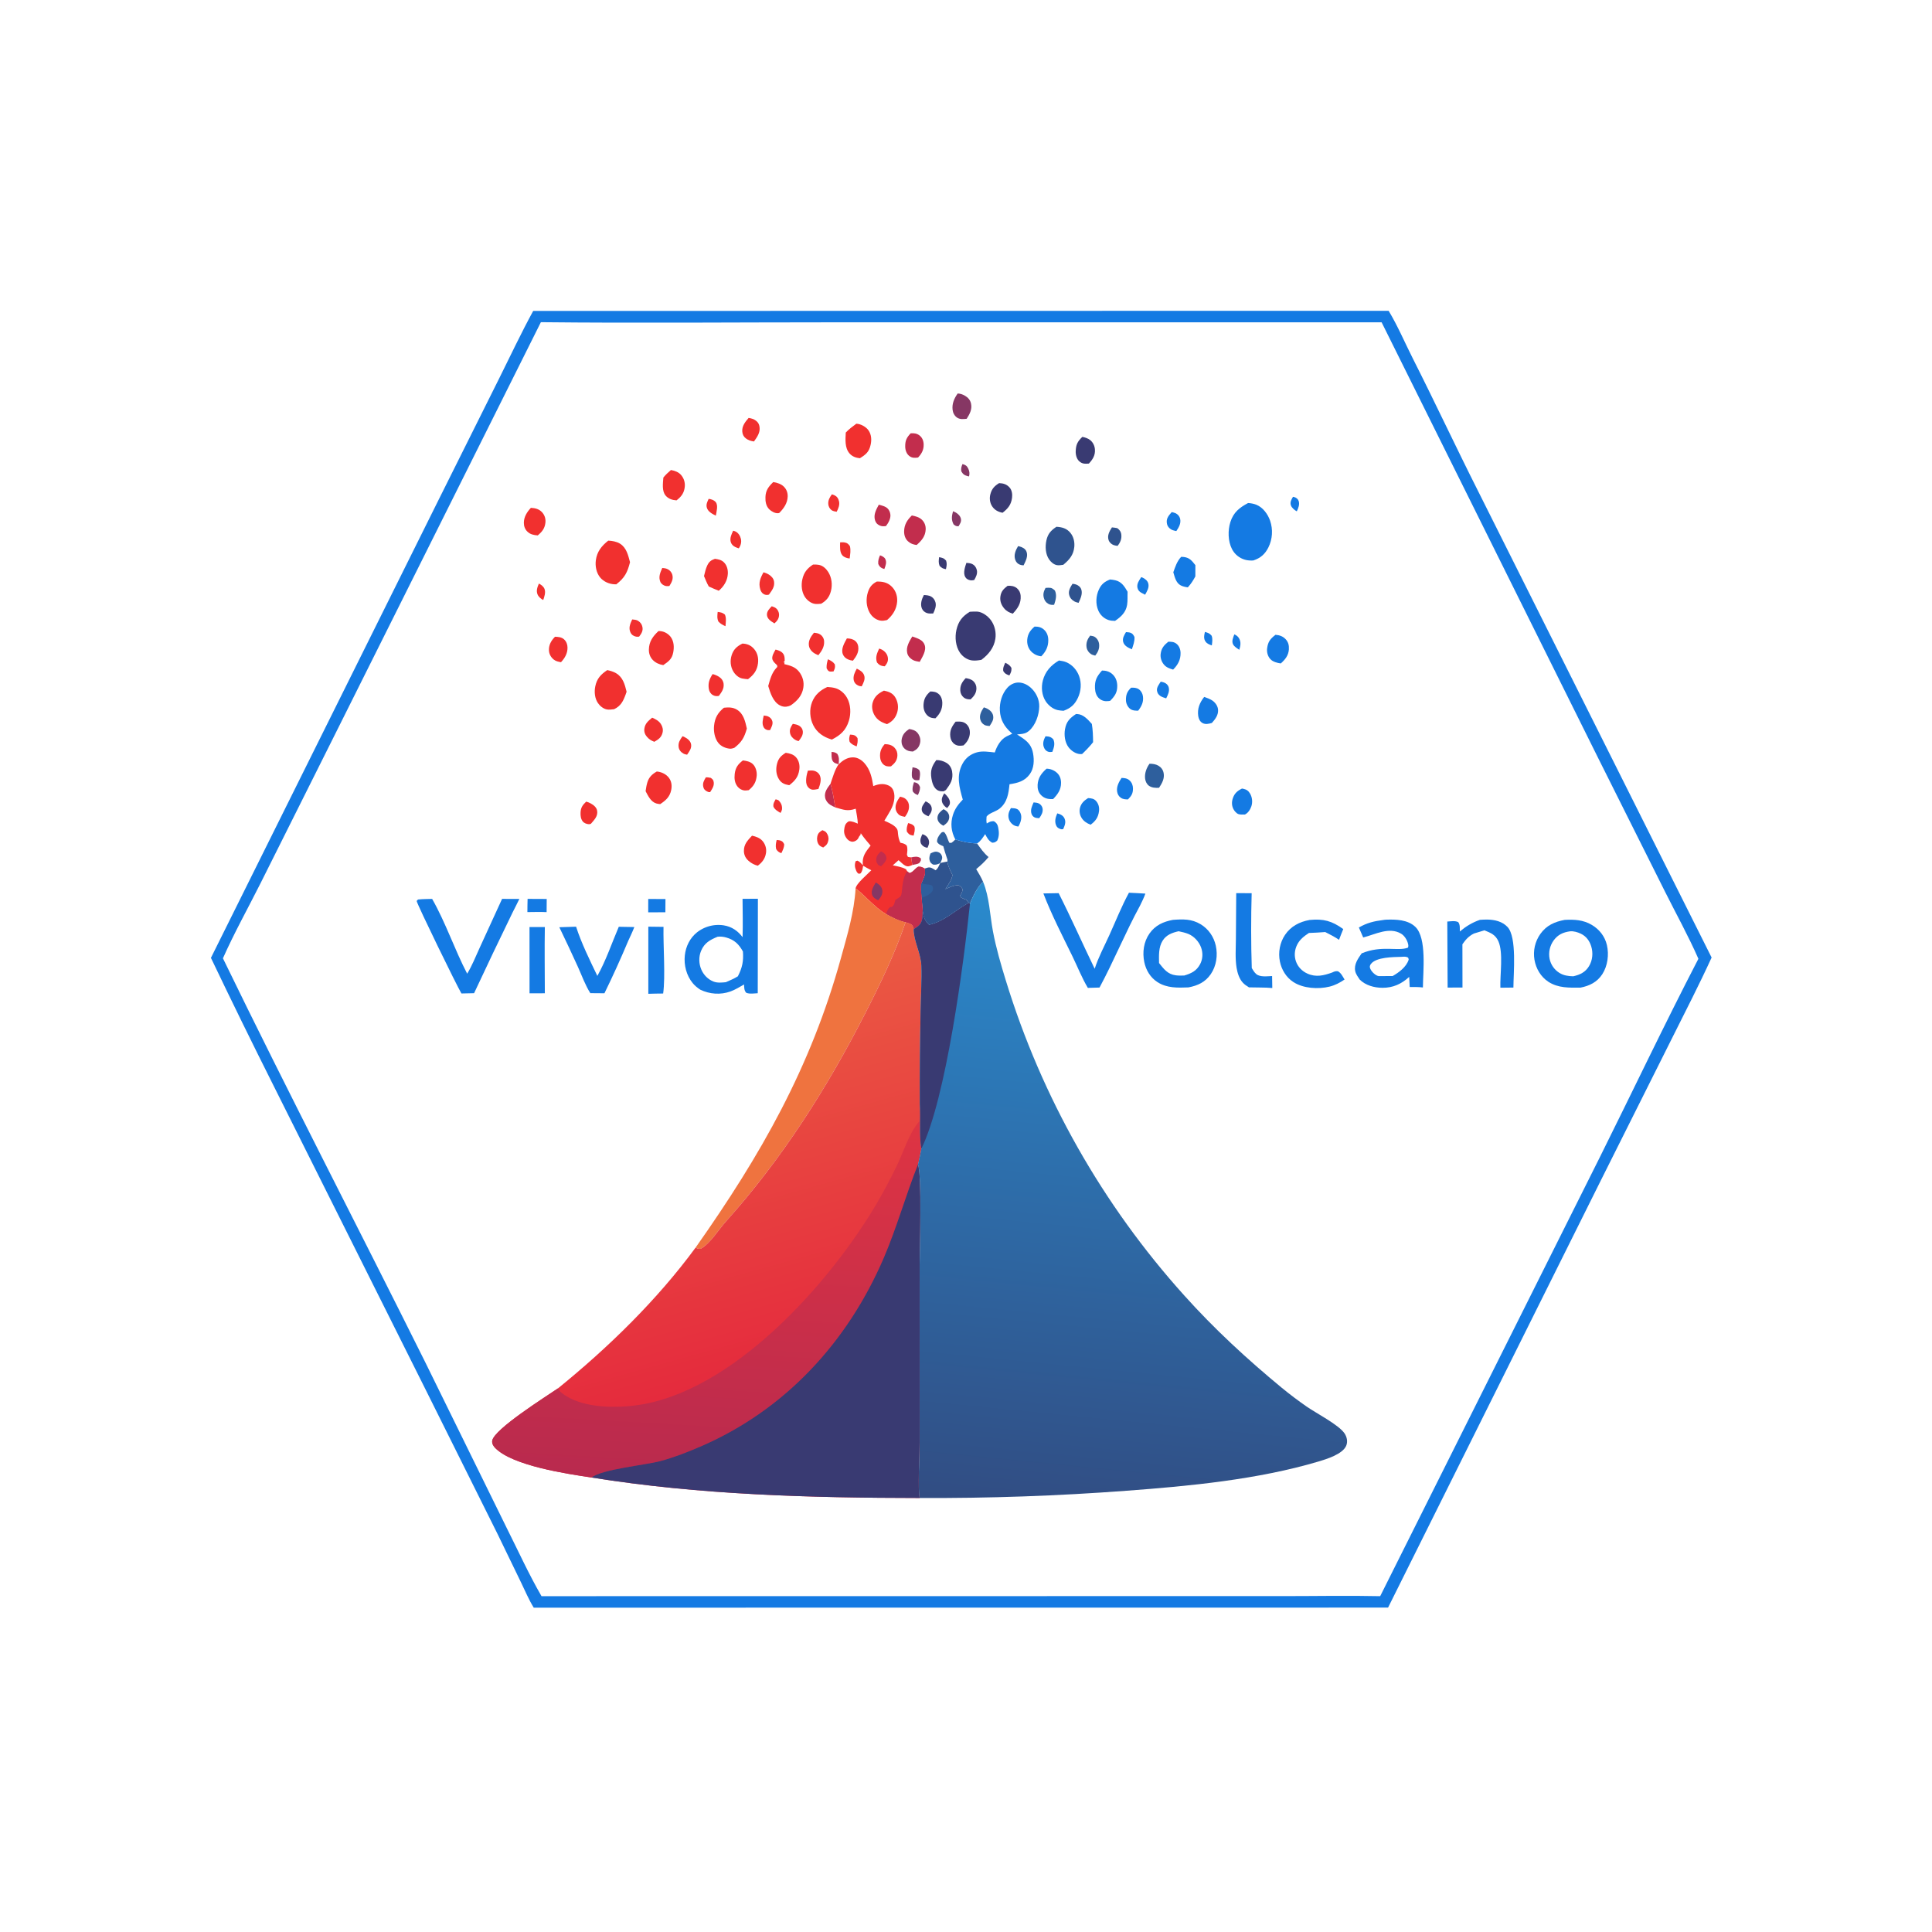 <?xml version="1.0" encoding="utf-8" ?>
<svg xmlns="http://www.w3.org/2000/svg" xmlns:xlink="http://www.w3.org/1999/xlink" width="326" height="326">
	<path fill="#147AE3" transform="scale(0.318 0.318)" d="M282.928 164.988L736.842 164.918C741.664 172.921 745.497 181.965 749.724 190.319C761.563 213.719 772.642 237.481 784.455 260.879L908.215 508.088C901.559 522.634 894.21 536.897 887.061 551.205L849.624 625.973L736.535 853.023L283.214 853.064C280.612 848.871 278.635 844.136 276.481 839.695L264.05 814.043L226.087 737.852L145.186 576.141Q128.219 542.365 111.923 508.26L232.508 265.659L264.934 200.661C270.865 188.767 276.55 176.646 282.928 164.988ZM287 170.961L176.279 392.635L138.231 468.697C131.604 481.895 124.274 495.008 118.293 508.495C153.171 580.331 190.024 651.257 225.608 722.747L268.964 810.962C274.971 822.923 280.639 835.406 287.336 846.961L581.675 846.927L681.432 846.926C698.387 846.925 715.407 846.589 732.355 846.958L848.703 614.437C866.245 579.225 883.102 543.693 901.201 508.755C895.904 496.659 889.406 484.954 883.494 473.141L848.23 402.659L733.113 171.024L440.993 171.029C389.677 171.027 338.31 171.508 287 170.961Z"/>
	<path fill="#C22D4D" transform="scale(0.318 0.318)" d="M483.472 454.946C485.444 454.547 486.775 454.232 488.552 455.371C488.898 456.665 488.521 456.72 487.895 457.84C486.658 458.739 485.462 458.58 484.09 459.008L483.472 454.946Z"/>
	<path fill="#C22D4D" transform="scale(0.318 0.318)" d="M441.221 398.995C442.583 399.061 443.157 399.207 444.278 399.99C445.385 401.792 445.241 403.522 444.977 405.553C443.682 405.116 442.475 404.968 441.759 403.642C441.096 402.413 441.239 400.351 441.221 398.995Z"/>
	<path fill="#863764" transform="scale(0.318 0.318)" d="M510.715 246.243C512.251 246.664 513.064 247.143 513.758 248.61C514.408 249.987 514.639 251.346 514.147 252.797C513.898 252.742 513.648 252.695 513.402 252.63C511.665 252.169 510.956 251.623 510.077 250.07C509.888 248.449 510.092 247.753 510.715 246.243Z"/>
	<path fill="#863764" transform="scale(0.318 0.318)" d="M484.976 415.051C485.374 415.136 485.937 415.236 486.298 415.405C487.525 415.979 487.687 416.538 488.205 417.697C488.169 419.339 487.74 420.379 487.051 421.858C485.632 421.309 485.35 421.151 484.37 419.997C483.926 418.19 484.468 416.799 484.976 415.051Z"/>
	<path fill="#393A72" transform="scale(0.318 0.318)" d="M498.315 295.638C500.031 295.98 500.852 296.128 502.031 297.492C502.571 299.177 502.295 300.307 501.926 302.01C500.342 301.735 499.633 301.416 498.544 300.201C497.916 298.567 498.105 297.35 498.315 295.638Z"/>
	<path fill="#F1302F" transform="scale(0.318 0.318)" d="M451.043 389.806C451.52 389.833 452.291 389.861 452.738 389.97C454.001 390.277 454.301 390.694 455.023 391.672C455.25 393.319 454.989 394.46 454.559 396.055C453.01 395.408 451.891 395 450.829 393.62C450.403 392.1 450.624 391.26 451.043 389.806Z"/>
	<path fill="#393A72" transform="scale(0.318 0.318)" d="M533.424 351.654C534.87 352.397 535.861 352.964 536.701 354.418C536.757 356.309 536.439 356.759 535.595 358.396C534.045 357.856 533.222 357.502 532.35 356.071C532.081 354.352 532.747 353.179 533.424 351.654Z"/>
	<path fill="#393A72" transform="scale(0.318 0.318)" d="M501.049 420.93C502.309 421.959 503.908 423.821 504.04 425.519C504.162 427.083 503.492 427.616 502.583 428.755C501.415 428.169 500.245 426.838 499.892 425.565C499.399 423.785 500.165 422.38 501.049 420.93Z"/>
	<path fill="#F1302F" transform="scale(0.318 0.318)" d="M481.897 436.729C483.277 437.157 484.344 437.351 485.208 438.612C485.662 440.288 485.174 441.727 484.785 443.364C484.602 443.345 484.417 443.336 484.235 443.308C482.595 443.051 482.057 442.509 481.174 441.217C480.97 439.445 481.287 438.39 481.897 436.729Z"/>
	<path fill="#C22D4D" transform="scale(0.318 0.318)" d="M466.956 294.668C467.984 294.987 469.271 295.628 469.757 296.627C470.629 298.42 469.898 300.193 469.254 301.922C468.936 301.818 468.608 301.742 468.299 301.611C467.066 301.086 466.582 300.422 466.026 299.258C465.866 297.418 466.25 296.356 466.956 294.668Z"/>
	<path fill="#147AE3" transform="scale(0.318 0.318)" d="M639.35 335.316C640.915 335.765 641.832 336.002 642.914 337.322C643.56 339.063 643.225 340.661 643.018 342.47C641.804 342.06 640.586 341.608 639.776 340.555C638.527 338.931 638.94 337.135 639.35 335.316Z"/>
	<path fill="#F1302F" transform="scale(0.318 0.318)" d="M411.59 424.106L413.016 424.581C413.882 425.439 414.62 426.419 414.852 427.647C415.16 429.272 414.967 429.962 414.165 431.354C412.689 430.463 411.18 429.663 410.405 428.058C410.157 426.419 410.828 425.48 411.59 424.106Z"/>
	<path fill="#F1302F" transform="scale(0.318 0.318)" d="M439.338 349.804C440.867 350.576 441.975 351.094 442.977 352.513C443.232 354.317 443 354.643 442.298 356.26C441.857 356.3 440.895 356.409 440.475 356.349C439.377 356.193 439.117 355.435 438.613 354.597C438.527 352.804 438.819 351.516 439.338 349.804Z"/>
	<path fill="#393A72" transform="scale(0.318 0.318)" d="M489.428 442.649C489.576 442.686 489.726 442.712 489.87 442.761C491.21 443.216 492.356 444.297 492.781 445.665C493.292 447.312 492.815 448.362 492.14 449.85C491.648 449.749 491.197 449.679 490.729 449.47C489.685 449.004 488.768 448.172 488.497 447.027C488.116 445.412 488.768 444.077 489.428 442.649Z"/>
	<path fill="#147AE3" transform="scale(0.318 0.318)" d="M654.958 336.604C656.002 337.023 656.923 337.74 657.484 338.732C658.612 340.724 658.226 342.72 657.596 344.795C656.504 344.074 654.98 343.153 654.34 341.992C653.391 340.268 654.355 338.271 654.958 336.604Z"/>
	<path fill="#F1302F" transform="scale(0.318 0.318)" d="M412.122 445.713C412.659 445.77 413.481 445.795 414.007 445.984C415.324 446.459 415.464 446.79 416.1 447.95C416.091 449.779 415.377 451.081 414.6 452.707C413.225 452.248 412.617 451.747 411.838 450.54C411.459 448.708 411.683 447.517 412.122 445.713Z"/>
	<path fill="#147AE3" transform="scale(0.318 0.318)" d="M686.089 263.606C686.301 263.653 686.517 263.685 686.725 263.746C687.809 264.059 688.682 264.696 689.08 265.797C689.751 267.653 688.887 269.664 688.103 271.326C686.953 270.74 685.477 269.478 685.011 268.241C684.352 266.493 685.238 265.055 686.089 263.606Z"/>
	<path fill="#863764" transform="scale(0.318 0.318)" d="M484.215 407.128C485.699 407.425 486.725 407.543 487.814 408.701C488.527 410.385 488.062 412.167 487.812 413.918C487.416 413.967 486.865 414.047 486.477 414.032C485.119 413.976 484.953 413.723 484.075 412.787C483.521 410.91 483.956 409.029 484.215 407.128Z"/>
	<path fill="#F1302F" transform="scale(0.318 0.318)" d="M380.814 324.691C382.472 324.929 383.332 325.026 384.637 326.095C385.508 327.965 385.085 330.257 384.963 332.269C383.418 331.596 382.403 331.045 381.218 329.836C380.397 328.05 380.634 326.61 380.814 324.691Z"/>
	<path fill="#F1302F" transform="scale(0.318 0.318)" d="M285.947 309.651C287.17 310.282 288.461 311.212 288.952 312.564C289.63 314.436 288.851 316.587 288.254 318.368C287.045 317.822 285.752 316.662 285.234 315.422C284.399 313.422 285.17 311.514 285.947 309.651Z"/>
	<path fill="#863764" transform="scale(0.318 0.318)" d="M505.696 271.267C506.178 271.475 506.523 271.608 506.967 271.846C508.278 272.548 509.567 273.774 509.878 275.272C510.214 276.895 509.375 277.95 508.613 279.26C507.203 279.207 507.129 279.119 506.002 278.253C504.703 275.807 504.991 273.87 505.696 271.267Z"/>
	<path fill="#393A72" transform="scale(0.318 0.318)" d="M491.161 425.193C492.588 425.851 493.918 426.697 494.306 428.348C494.76 430.276 493.749 431.723 492.636 433.144Q492.133 432.925 491.64 432.685C490.484 432.116 489.431 431.403 489.145 430.04C488.749 428.153 490.112 426.585 491.161 425.193Z"/>
	<path fill="#F1302F" transform="scale(0.318 0.318)" d="M405.26 379.666C405.978 379.766 406.814 379.846 407.486 380.12C408.627 380.587 409.528 381.535 409.834 382.74C410.237 384.326 409.277 386.004 408.627 387.386C408.218 387.414 407.651 387.478 407.256 387.381C406.496 387.193 405.776 386.774 405.357 386.114C404.093 384.121 404.801 381.812 405.26 379.666Z"/>
	<path fill="#147AE3" transform="scale(0.318 0.318)" d="M561.005 431.584C562.66 432.03 564.157 432.689 564.886 434.381C565.743 436.367 564.929 438.121 564.151 439.95C563.269 440.047 563.399 440.129 562.557 439.848C561.415 439.467 560.691 438.843 560.29 437.685C559.531 435.491 560.152 433.623 561.005 431.584Z"/>
	<path fill="#F1302F" transform="scale(0.318 0.318)" d="M376.028 264.7C377.385 264.853 378.857 265.354 379.758 266.413C381.188 268.096 380.162 271.636 379.835 273.617C377.947 272.693 375.607 271.494 375.034 269.283C374.596 267.592 375.335 266.199 376.028 264.7Z"/>
	<path fill="#F1302F" transform="scale(0.318 0.318)" d="M374.547 412.465C375.48 412.417 376.267 412.57 377.179 412.757C377.806 413.304 378.326 413.554 378.574 414.389C379.257 416.688 377.988 418.44 376.826 420.305C375.969 420.325 376.167 420.409 375.307 420.013C374.177 419.491 373.482 418.841 373.191 417.598C372.707 415.526 373.534 414.159 374.547 412.465Z"/>
	<path fill="#F1302F" transform="scale(0.318 0.318)" d="M389.039 281.606C389.512 281.737 389.842 281.808 390.3 282.037C391.842 282.81 392.746 284.332 393.143 285.958C393.564 287.687 393.02 289.577 392.007 290.964C391.368 290.759 390.69 290.525 390.089 290.23C388.928 289.661 388.035 288.741 387.712 287.452C387.201 285.418 388.189 283.388 389.039 281.606Z"/>
	<path fill="#2F538E" transform="scale(0.318 0.318)" d="M500.64 429.369C501.306 429.689 501.872 430.015 502.407 430.544C503.302 431.429 503.813 432.604 503.667 433.879C503.425 435.995 502.17 436.997 500.569 438.148C499.891 437.773 499.256 437.394 498.694 436.847C497.82 435.996 497.314 434.899 497.449 433.657C497.672 431.605 499.13 430.524 500.64 429.369Z"/>
	<path fill="#F1302F" transform="scale(0.318 0.318)" d="M445.785 287.779C446.564 287.772 447.518 287.691 448.275 287.852C449.762 288.168 450.031 288.607 450.95 289.72C451.552 291.926 451.113 294.1 450.853 296.337C449.565 296.265 447.873 295.702 446.998 294.703C445.457 292.945 445.762 289.961 445.785 287.779Z"/>
	<path fill="#2E5F9D" transform="scale(0.318 0.318)" d="M493.764 452.831C494.98 452.265 496.126 451.644 497.52 452.047C498.657 452.375 499.329 452.994 499.748 454.096C500.27 455.468 499.582 456.607 498.987 457.795C498.959 457.853 498.931 457.911 498.903 457.969C497.474 458.639 496.682 459.004 495.05 458.747C493.9 457.916 493.548 457.695 493.203 456.23C492.948 455.142 493.352 453.823 493.764 452.831Z"/>
	<path fill="#C22D4D" transform="scale(0.318 0.318)" d="M440.661 415.922C441.91 419.963 442.468 424.25 443.19 428.414C442.28 427.987 441.333 427.563 440.485 427.022C439.198 426.201 438.1 424.71 437.825 423.212C437.278 420.24 439.028 418.162 440.661 415.922Z"/>
	<path fill="#F1302F" transform="scale(0.318 0.318)" d="M441.436 262.292C441.94 262.466 442.488 262.636 442.963 262.881C444.261 263.554 444.819 264.537 445.177 265.921C445.681 267.865 444.84 269.881 443.947 271.552C443.014 271.376 442.019 271.254 441.225 270.683C440.248 269.982 439.585 268.668 439.501 267.482C439.357 265.427 440.246 263.866 441.436 262.292Z"/>
	<path fill="#147AE3" transform="scale(0.318 0.318)" d="M554.74 390.719C554.915 390.719 555.091 390.711 555.266 390.719C556.943 390.789 557.756 391.099 558.923 392.307C559.941 394.693 559.238 396.63 558.395 398.95C557.539 399.044 556.816 399.157 555.99 398.812C554.825 398.327 554.223 397.455 553.826 396.297C553.157 394.347 553.827 392.439 554.74 390.719Z"/>
	<path fill="#147AE3" transform="scale(0.318 0.318)" d="M605.564 306.237C605.749 306.298 605.939 306.344 606.118 306.42C607.504 307.012 608.927 308.101 609.31 309.632C609.867 311.857 608.634 313.708 607.614 315.57C606.935 315.235 606.246 314.902 605.592 314.521C604.498 313.884 603.816 313.118 603.552 311.857C603.107 309.734 604.47 307.919 605.564 306.237Z"/>
	<path fill="#F1302F" transform="scale(0.318 0.318)" d="M454.635 354.786C456.222 355.607 457.898 356.494 458.522 358.311C459.254 360.442 458.151 362.325 457.241 364.185C456.451 364.128 455.873 364.025 455.151 363.649C454.052 363.076 453.27 362.212 453.018 360.971C452.556 358.696 453.589 356.717 454.635 354.786Z"/>
	<path fill="#F1302F" transform="scale(0.318 0.318)" d="M409.517 321.684C410.311 321.965 411.128 322.228 411.796 322.766C412.737 323.525 413.361 324.867 413.379 326.08C413.41 328.186 412.425 329.456 410.933 330.788C410.812 330.716 410.689 330.647 410.57 330.572C409.023 329.591 407.146 328.409 406.972 326.383C406.802 324.406 408.271 322.981 409.517 321.684Z"/>
	<path fill="#147AE3" transform="scale(0.318 0.318)" d="M548.447 425.771C549.405 425.866 550.422 425.902 551.294 426.363C552.283 426.887 553.055 427.922 553.222 429.035C553.518 431.01 552.545 432.646 551.426 434.16C550.669 434.097 549.621 434.061 548.936 433.703Q548.669 433.566 548.432 433.382Q548.194 433.198 547.995 432.973Q547.797 432.749 547.643 432.491Q547.489 432.233 547.386 431.951C546.594 429.724 547.588 427.808 548.447 425.771Z"/>
	<path fill="#147AE3" transform="scale(0.318 0.318)" d="M615.899 361.72C616.586 361.848 616.985 361.889 617.634 362.135C618.818 362.583 619.781 363.435 620.129 364.692C620.701 366.761 619.712 368.769 618.797 370.557C617.81 370.25 616.648 369.907 615.774 369.345C614.671 368.635 614.027 367.63 613.901 366.312C613.744 364.676 615.067 363.014 615.899 361.72Z"/>
	<path fill="#F1302F" transform="scale(0.318 0.318)" d="M436.394 440.513C437.29 440.926 437.948 441.052 438.547 441.877C439.361 442.999 439.814 444.381 439.557 445.778C439.17 447.882 438.451 448.526 436.801 449.698C435.922 449.317 435.083 449.025 434.491 448.221C433.58 446.982 433.334 445.18 433.696 443.712C434.121 441.984 434.924 441.402 436.394 440.513Z"/>
	<path fill="#147AE3" transform="scale(0.318 0.318)" d="M597.469 335.416C598.158 335.478 599.025 335.497 599.701 335.709C600.997 336.117 601.377 336.854 601.973 337.982C602.122 340.343 601.323 342.322 600.592 344.527C598.781 343.78 596.607 342.76 596.015 340.717C595.433 338.709 596.487 337.062 597.469 335.416Z"/>
	<path fill="#F1302F" transform="scale(0.318 0.318)" d="M466.493 344.149C467.018 344.315 467.377 344.407 467.888 344.678C469.474 345.519 470.754 346.938 471.077 348.745C471.445 350.796 470.701 352.035 469.492 353.539C469.352 353.533 469.211 353.536 469.071 353.521C467.328 353.338 466.446 352.846 465.343 351.507C464.384 348.726 465.338 346.73 466.493 344.149Z"/>
	<path fill="#F1302F" transform="scale(0.318 0.318)" d="M420.69 384.077C421.866 384.297 423.103 384.478 424.131 385.132C425.15 385.78 425.856 386.781 425.986 387.994C426.215 390.131 424.975 391.674 423.756 393.255C423.075 393.079 422.461 392.893 421.861 392.51C420.489 391.635 419.443 390.462 419.183 388.791C418.891 386.914 419.699 385.55 420.69 384.077Z"/>
	<path fill="#F1302F" transform="scale(0.318 0.318)" d="M362.147 390.666C362.645 390.827 362.667 390.817 363.216 391.096C364.802 391.899 366.42 393.126 366.712 394.987C367.05 397.143 365.714 398.781 364.586 400.456C363.865 400.324 363.201 400.196 362.559 399.817C361.216 399.023 360.268 397.882 360.082 396.281C359.81 393.935 360.888 392.498 362.147 390.666Z"/>
	<path fill="#F1302F" transform="scale(0.318 0.318)" d="M335.461 328.682C336.525 328.78 337.766 328.848 338.673 329.477C339.905 330.333 340.573 331.217 340.879 332.698C341.308 334.773 340.318 336.24 339.137 337.795C338.064 337.96 337.323 337.883 336.323 337.406C335.231 336.884 334.696 336.132 334.312 335.006C333.551 332.775 334.54 330.677 335.461 328.682Z"/>
	<path fill="#393A72" transform="scale(0.318 0.318)" d="M512.789 298.665C513.767 298.755 514.864 298.809 515.761 299.236C517.14 299.891 517.938 300.971 518.312 302.422C518.803 304.33 517.877 306.211 516.91 307.783C516.4 307.847 515.527 308.024 514.994 307.926C513.82 307.712 512.821 307.268 512.193 306.199C510.916 304.029 512.077 300.808 512.789 298.665Z"/>
	<path fill="#2E5F9D" transform="scale(0.318 0.318)" d="M554.779 311.957C555.254 311.922 555.729 311.876 556.205 311.866C557.991 311.828 558.528 312.222 559.769 313.37C560.896 315.938 560.181 318.348 559.337 320.904C558.201 321.039 557.248 320.972 556.227 320.386C555.006 319.686 554.274 318.66 553.904 317.324C553.323 315.23 553.813 313.829 554.779 311.957Z"/>
	<path fill="#147AE3" transform="scale(0.318 0.318)" d="M536.399 428.785C537.49 428.846 538.865 428.82 539.834 429.375C540.874 429.971 541.493 431.196 541.767 432.313C542.262 434.325 541.414 436.913 540.335 438.589C539.766 438.479 539.035 438.382 538.491 438.149C537.025 437.523 535.732 436.04 535.306 434.493C534.7 432.294 535.33 430.685 536.399 428.785Z"/>
	<path fill="#2F538E" transform="scale(0.318 0.318)" d="M569.085 309.773C569.669 309.859 570.432 309.925 570.994 310.148C572.236 310.64 573.268 311.397 573.734 312.699C574.59 315.091 573.276 317.74 572.319 319.876C571.513 319.678 570.755 319.501 570.028 319.085C568.604 318.27 567.684 317.183 567.3 315.553C566.799 313.43 568.014 311.482 569.085 309.773Z"/>
	<path fill="#2F538E" transform="scale(0.318 0.318)" d="M540.218 289.79C540.43 289.833 540.643 289.866 540.852 289.919C542.349 290.297 543.931 291.039 544.601 292.529C545.726 295.03 544.207 297.759 543.145 299.974C542.516 299.974 541.802 299.869 541.215 299.643C539.943 299.153 539.174 298.309 538.724 297.044C537.805 294.466 538.91 291.958 540.218 289.79Z"/>
	<path fill="#2E5F9D" transform="scale(0.318 0.318)" d="M522.047 375.331C522.626 375.525 523.205 375.71 523.752 375.986C525.271 376.755 526.662 378.038 526.974 379.785C527.369 382.002 526.242 383.496 525.09 385.246C524.301 385.148 523.17 385.098 522.454 384.71C521.287 384.078 520.564 383.153 520.191 381.892C519.494 379.542 520.769 377.188 522.047 375.331Z"/>
	<path fill="#F1302F" transform="scale(0.318 0.318)" d="M351.414 301.361C352.489 301.483 353.437 301.551 354.408 302.088C355.531 302.708 356.426 303.738 356.751 304.994C357.355 307.331 356.378 309.014 355.19 310.947C354.573 310.988 353.886 311.069 353.269 310.944C352.118 310.711 350.856 309.836 350.395 308.751C349.281 306.131 350.349 303.776 351.414 301.361Z"/>
	<path fill="#2F538E" transform="scale(0.318 0.318)" d="M590.011 279.842C590.998 279.908 591.89 280.073 592.862 280.25C594.047 281.129 594.812 282.113 594.987 283.606C595.264 285.967 594.455 287.862 593.002 289.656C592.324 289.554 591.599 289.474 590.948 289.24C589.728 288.8 588.645 287.796 588.238 286.553C587.429 284.076 588.72 281.856 590.011 279.842Z"/>
	<path fill="#2E5F9D" transform="scale(0.318 0.318)" d="M578.446 337.275C579.153 337.413 580.151 337.499 580.781 337.879C582.153 338.705 583.024 340.174 583.202 341.751C583.474 344.164 582.608 346.039 581.155 347.882C580.485 347.696 579.552 347.49 578.952 347.103C577.644 346.258 576.777 344.955 576.544 343.411C576.188 341.051 577.058 339.112 578.446 337.275Z"/>
	<path fill="#147AE3" transform="scale(0.318 0.318)" d="M621.737 271.732C622.414 271.891 623.161 272.03 623.799 272.33C624.951 272.87 625.892 273.968 626.188 275.206C626.778 277.679 625.518 279.848 624.185 281.798C622.934 281.532 621.789 281.334 620.782 280.48C619.674 279.539 619.193 278.552 619.099 277.091C618.952 274.798 620.346 273.346 621.737 271.732Z"/>
	<path fill="#F1302F" transform="scale(0.318 0.318)" d="M477.579 422.716C478.34 422.923 479.318 423.126 479.99 423.534C481.097 424.206 481.968 425.423 482.216 426.709C482.707 429.257 481.675 431.447 480.181 433.438C479.273 433.243 478.381 433.097 477.544 432.671C476.453 432.114 475.523 430.674 475.29 429.526C474.766 426.94 476.187 424.742 477.579 422.716Z"/>
	<path fill="#393A72" transform="scale(0.318 0.318)" d="M490.226 315.735C491.539 315.815 492.976 315.892 494.135 316.58C495.315 317.28 496.015 318.335 496.384 319.632C496.933 321.565 496.004 323.83 495.157 325.528C494.165 325.598 492.729 325.627 491.782 325.278C490.551 324.826 489.632 324.014 489.139 322.784C488.213 320.479 489.12 317.79 490.226 315.735Z"/>
	<path fill="#147AE3" transform="scale(0.318 0.318)" d="M343.968 477.004L353.107 477.05L353.063 484.063L343.957 484.1L343.968 477.004Z"/>
	<path fill="#F1302F" transform="scale(0.318 0.318)" d="M428.671 408.928C429.658 408.853 431.057 408.738 432.012 409C433.249 409.338 434.329 410.087 434.92 411.251C436.11 413.593 435.128 416.367 434.28 418.627C433.329 418.822 432.179 419.093 431.211 419.019C429.988 418.925 428.984 418.145 428.378 417.11C427.126 414.973 427.977 411.15 428.671 408.928Z"/>
	<path fill="#F1302F" transform="scale(0.318 0.318)" d="M405.144 303.654C406.155 303.955 407.115 304.344 408.013 304.907C409.353 305.748 410.478 306.955 410.72 308.573C411.15 311.456 409.56 313.319 408.008 315.519C406.978 315.791 406.166 315.77 405.199 315.215C404.261 314.677 403.71 313.73 403.405 312.714C402.37 309.269 403.491 306.6 405.144 303.654Z"/>
	<path fill="#F1302F" transform="scale(0.318 0.318)" d="M431.883 335.76C433.17 335.876 434.359 335.99 435.439 336.81Q435.641 336.963 435.825 337.137Q436.009 337.311 436.174 337.504Q436.338 337.696 436.481 337.906Q436.624 338.115 436.743 338.338Q436.862 338.562 436.957 338.797Q437.052 339.032 437.121 339.276Q437.189 339.519 437.232 339.769Q437.274 340.019 437.289 340.272C437.482 343.192 435.999 345.514 434.229 347.67C433.224 347.258 432.242 346.794 431.38 346.118C430.148 345.152 429.3 343.777 429.18 342.196C428.986 339.635 430.367 337.668 431.883 335.76Z"/>
	<path fill="#147AE3" transform="scale(0.318 0.318)" d="M279.952 476.96L290.097 477.007L290.044 483.986C286.66 483.818 283.235 483.94 279.846 483.962C279.827 481.631 279.913 479.291 279.952 476.96Z"/>
	<path fill="#F1302F" transform="scale(0.318 0.318)" d="M378.112 357.688C379.271 357.939 380.499 358.477 381.506 359.102C382.818 359.918 383.755 361.245 383.953 362.79C384.286 365.405 382.913 367.27 381.433 369.267C380.257 369.459 379.305 369.423 378.234 368.805C377.085 368.142 376.361 366.953 376.139 365.668C375.591 362.492 376.428 360.321 378.112 357.688Z"/>
	<path fill="#393A72" transform="scale(0.318 0.318)" d="M512.438 359.828C513.959 360.083 515.412 360.397 516.553 361.521C517.562 362.515 518.124 363.84 518.112 365.258C518.09 367.796 516.783 369.441 515.026 371.108C513.543 371.075 512.473 371.016 511.259 369.994C510.225 369.123 509.629 367.848 509.549 366.509C509.378 363.679 510.553 361.792 512.438 359.828Z"/>
	<path fill="#C22D4D" transform="scale(0.318 0.318)" d="M466.305 267.804C467.755 268.17 469.705 268.649 470.832 269.666C471.805 270.544 472.34 271.827 472.464 273.108C472.668 275.224 471.355 277.521 470.13 279.127C468.991 279.335 467.775 279.335 466.707 278.81C465.43 278.181 464.711 277.408 464.3 276.036C463.405 273.042 464.948 270.338 466.305 267.804Z"/>
	<path fill="#147AE3" transform="scale(0.318 0.318)" d="M595.118 412.781C596.716 412.837 598.144 412.972 599.385 414.123C600.584 415.236 601.171 416.739 601.18 418.35C601.197 421.066 600.358 422.322 598.524 424.186C597.133 424.158 595.874 424.126 594.678 423.272C593.556 422.472 592.988 421.378 592.771 420.049C592.338 417.396 593.725 414.899 595.118 412.781Z"/>
	<path fill="#F1302F" transform="scale(0.318 0.318)" d="M449.369 338.753C450.923 338.756 452.54 339.063 453.778 340.064C454.7 340.809 455.214 341.821 455.388 342.982C455.843 346.02 454.388 348.291 452.591 350.57C451.73 350.492 450.814 350.255 450.015 349.909C448.716 349.346 447.716 348.449 447.21 347.104C446.144 344.268 448.075 341.149 449.369 338.753Z"/>
	<path fill="#F1302F" transform="scale(0.318 0.318)" d="M311.044 425.354C311.895 425.572 312.637 425.873 313.405 426.293C314.924 427.123 316.528 428.343 316.844 430.163C317.36 433.13 315.298 435.044 313.56 437.096C313.179 437.238 312.946 437.357 312.503 437.341C311.319 437.298 309.971 436.795 309.217 435.86C308.188 434.583 307.994 432.879 308.048 431.3C308.144 428.518 309.081 427.234 311.044 425.354Z"/>
	<path fill="#F1302F" transform="scale(0.318 0.318)" d="M397.234 221.757C398.657 221.959 400.07 222.378 401.217 223.296C402.353 224.204 402.83 225.146 403.032 226.576C403.454 229.552 401.696 231.977 400.073 234.254C398.444 234.021 397.099 233.641 395.78 232.632C394.542 231.684 393.969 230.483 393.864 228.946C393.662 226.009 395.446 223.846 397.234 221.757Z"/>
	<path fill="#F1302F" transform="scale(0.318 0.318)" d="M469.434 394.846C471.428 394.899 473.236 395.241 474.648 396.74C475.757 397.916 476.286 399.394 476.175 401.018C475.998 403.617 474.729 405.045 472.791 406.628C471.261 406.831 469.877 406.65 468.678 405.564C467.661 404.644 467.147 403.307 467.021 401.968C466.743 399.014 467.521 397.045 469.434 394.846Z"/>
	<path fill="#147AE3" transform="scale(0.318 0.318)" d="M600.163 364.92C601.514 364.827 603.045 364.914 604.206 365.688C605.466 366.528 606.254 367.947 606.461 369.429C606.887 372.473 605.749 374.732 603.96 377.08C602.509 377.13 600.963 377.095 599.746 376.187C598.366 375.158 597.475 373.25 597.447 371.551C597.399 368.616 598.092 366.937 600.163 364.92Z"/>
	<path fill="#F1302F" transform="scale(0.318 0.318)" d="M346.059 380.813C347.894 381.613 349.553 382.453 350.681 384.183C351.564 385.538 351.954 387.133 351.575 388.731C350.965 391.301 349.378 392.356 347.196 393.613C345.615 393.015 344.493 392.33 343.353 391.055C342.251 389.824 341.697 388.349 341.908 386.69C342.264 383.888 343.994 382.527 346.059 380.813Z"/>
	<path fill="#863764" transform="scale(0.318 0.318)" d="M482.437 386.835C483.007 386.91 482.884 386.881 483.561 387.042C485.338 387.465 486.557 388.18 487.476 389.797C488.357 391.347 488.583 392.93 488.1 394.65C487.486 396.833 486.356 397.751 484.411 398.779C483.947 398.744 483.482 398.717 483.022 398.652C481.476 398.437 480.188 397.706 479.293 396.423C478.391 395.129 478.172 393.508 478.504 391.983C479.027 389.583 480.447 388.137 482.437 386.835Z"/>
	<path fill="#C22D4D" transform="scale(0.318 0.318)" d="M484.072 337.725C484.89 337.989 485.679 338.259 486.475 338.583C488.34 339.343 489.942 340.233 490.645 342.247C491.687 345.235 489.363 348.654 488.019 351.188C486.796 350.961 485.316 350.781 484.239 350.123C482.837 349.267 481.77 348.149 481.391 346.511C480.654 343.321 482.498 340.328 484.072 337.725Z"/>
	<path fill="#F1302F" transform="scale(0.318 0.318)" d="M294.501 337.868C296.238 337.935 297.978 338.043 299.326 339.282C300.543 340.4 301.118 341.979 301.134 343.611C301.165 346.734 299.724 349.162 297.676 351.383C296.19 351.098 294.938 350.896 293.747 349.914C292.261 348.687 291.339 346.961 291.277 345.022C291.185 342.119 292.519 339.861 294.501 337.868Z"/>
	<path fill="#2E5F9D" transform="scale(0.318 0.318)" d="M609.956 405.255C611.553 405.243 613.275 405.468 614.671 406.293C616.166 407.177 617.093 408.45 617.441 410.155C618.038 413.079 616.573 415.663 615.021 418.012C613.151 418.131 611.063 418.041 609.525 416.837C608.46 416.004 607.823 414.624 607.634 413.304C607.231 410.489 608.317 407.489 609.956 405.255Z"/>
	<path fill="#C22D4D" transform="scale(0.318 0.318)" d="M483.216 229.924C484.945 229.801 486.435 229.941 487.861 231.021C489.383 232.174 490.037 233.887 490.107 235.74C490.216 238.647 489.078 240.709 487.145 242.772C485.439 243.032 483.922 243.087 482.464 241.934C480.99 240.77 480.347 238.808 480.324 236.989C480.282 233.797 481.059 232.191 483.216 229.924Z"/>
	<path fill="#863764" transform="scale(0.318 0.318)" d="M508.175 208.788C509.504 208.839 510.833 209.273 511.977 209.949C513.684 210.958 514.836 212.222 515.257 214.21C515.899 217.246 514.52 219.723 512.951 222.207C511.191 222.398 509.394 222.629 507.826 221.576C506.452 220.653 505.659 219.073 505.466 217.459C505.078 214.206 506.323 211.357 508.175 208.788Z"/>
	<path fill="#393A72" transform="scale(0.318 0.318)" d="M507.078 382.92C509.348 382.846 511.293 382.69 513.009 384.437C514.187 385.637 514.707 387.256 514.636 388.92C514.521 391.618 513.22 393.777 511.253 395.527C509.513 395.799 508.043 395.913 506.492 394.835C505.231 393.958 504.48 392.579 504.277 391.073C503.814 387.645 505.037 385.521 507.078 382.92Z"/>
	<path fill="#147AE3" transform="scale(0.318 0.318)" d="M577.362 423.476C579.153 423.608 580.546 423.716 581.769 425.232C582.967 426.716 583.389 428.526 583.155 430.403C582.741 433.715 581.324 435.68 578.687 437.607C576.738 436.841 575.039 435.817 573.92 433.982C572.918 432.339 572.596 430.379 573.101 428.513C573.738 426.157 575.37 424.721 577.362 423.476Z"/>
	<path fill="#393A72" transform="scale(0.318 0.318)" d="M493.643 366.904C495.532 366.963 496.847 367.093 498.313 368.468C499.458 369.543 499.987 371.33 500.011 372.859C500.065 376.35 498.754 378.755 496.348 381.145C494.46 381.053 493.096 380.774 491.753 379.29C490.378 377.77 489.909 375.739 490.048 373.733C490.261 370.672 491.395 368.895 493.643 366.904Z"/>
	<path fill="#393A72" transform="scale(0.318 0.318)" d="M574.315 231.81C575.769 232.104 577.377 232.612 578.544 233.572C579.971 234.746 580.839 236.568 580.98 238.394C581.23 241.616 579.871 243.696 577.787 245.98C575.776 246.126 574.372 246.232 572.733 244.817C571.292 243.573 570.726 241.316 570.79 239.487C570.917 235.888 571.758 234.273 574.315 231.81Z"/>
	<path fill="#147AE3" transform="scale(0.318 0.318)" d="M659.02 418.423C659.286 418.471 659.553 418.508 659.817 418.567C661.49 418.947 662.479 419.659 663.33 421.126C664.482 423.113 664.717 425.67 663.999 427.844C663.421 429.591 662.236 431.383 660.567 432.212C659.536 432.207 658.182 432.313 657.2 431.999C656.086 431.644 655.02 430.343 654.485 429.325C653.564 427.573 653.515 425.623 654.104 423.757C654.971 421.013 656.514 419.68 659.02 418.423Z"/>
	<path fill="#147AE3" transform="scale(0.318 0.318)" d="M638.963 369.8C640.52 370.388 642.275 370.923 643.608 371.944C645.067 373.062 646.233 374.814 646.333 376.684C646.485 379.534 644.818 381.616 643.031 383.622C641.406 384.08 639.69 384.51 638.108 383.673C636.724 382.941 636.035 381.446 635.81 379.961C635.223 376.075 636.609 372.766 638.963 369.8Z"/>
	<path fill="#147AE3" transform="scale(0.318 0.318)" d="M619.92 340.506C621.551 340.529 622.831 340.513 624.203 341.552C625.698 342.683 626.381 344.59 626.429 346.403C626.527 350.037 624.987 352.824 622.481 355.303C620.594 354.746 618.817 354.144 617.536 352.561C616.291 351.022 615.632 348.996 615.859 347.022C616.208 343.992 617.626 342.36 619.92 340.506Z"/>
	<path fill="#393A72" transform="scale(0.318 0.318)" d="M534.627 310.859C536.37 310.687 538.283 310.975 539.65 312.169C540.849 313.218 541.474 314.557 541.58 316.13C541.853 320.195 540.038 322.777 537.409 325.628C535.496 325.02 534.136 324.369 532.813 322.806C531.306 321.024 530.506 318.903 530.825 316.558C531.201 313.792 532.487 312.506 534.627 310.859Z"/>
	<path fill="#F1302F" transform="scale(0.318 0.318)" d="M281.709 269.464C284.142 269.597 286.252 270.147 287.868 272.085C289.141 273.612 289.634 275.511 289.394 277.476C289.028 280.466 287.583 282.236 285.335 284.094C283.196 283.931 281.385 283.599 279.795 282.04C278.522 280.793 277.976 279.182 277.971 277.42C277.962 274.308 279.641 271.651 281.709 269.464Z"/>
	<path fill="#C22D4D" transform="scale(0.318 0.318)" d="M483.851 273.515C485.742 273.904 487.707 274.386 489.146 275.756C490.592 277.134 491.274 278.961 491.186 280.945C491.026 284.585 488.992 286.879 486.401 289.183C484.607 288.985 483.118 288.441 481.774 287.204C480.288 285.837 479.709 283.867 479.744 281.894C479.806 278.368 481.386 275.884 483.851 273.515Z"/>
	<path fill="#147AE3" transform="scale(0.318 0.318)" d="M676.809 336.838C678.923 337.005 680.681 337.59 682.171 339.157C683.618 340.677 684.042 342.502 683.907 344.556C683.693 347.795 681.957 349.953 679.616 352.031C677.71 351.782 675.364 351.17 674.033 349.696C672.663 348.177 672.1 345.996 672.365 343.989C672.831 340.452 674.049 338.972 676.809 336.838Z"/>
	<path fill="#147AE3" transform="scale(0.318 0.318)" d="M548.96 332.476C550.99 332.462 552.548 332.79 554.063 334.199C555.579 335.609 556.21 337.562 556.237 339.589C556.285 343.138 554.94 345.764 552.514 348.25C550.325 348.021 548.371 347.064 546.914 345.395C545.444 343.713 544.865 341.462 545.084 339.263C545.379 336.295 546.75 334.366 548.96 332.476Z"/>
	<path fill="#F1302F" transform="scale(0.318 0.318)" d="M399.042 443.425C401.237 443.921 403.211 444.575 404.711 446.353Q404.983 446.68 405.219 447.034Q405.455 447.389 405.651 447.766Q405.848 448.144 406.003 448.54Q406.157 448.936 406.269 449.347Q406.38 449.758 406.447 450.178Q406.514 450.598 406.535 451.023Q406.556 451.448 406.532 451.873Q406.508 452.298 406.438 452.718C405.973 455.643 404.401 457.633 402.095 459.367C400.27 458.913 398.656 458.058 397.234 456.811C395.659 455.429 394.781 453.735 394.735 451.626C394.654 447.99 396.73 445.888 399.042 443.425Z"/>
	<path fill="#147AE3" transform="scale(0.318 0.318)" d="M626.75 295.469C627.334 295.484 627.652 295.479 628.263 295.561C631.295 295.972 632.483 297.606 634.292 299.885L634.274 305.855C633.097 308.049 631.98 309.806 630.284 311.66C629.049 311.495 627.642 311.209 626.53 310.629C623.975 309.296 623.346 306.18 622.578 303.658C623.641 300.689 624.546 297.795 626.75 295.469Z"/>
	<path fill="#393A72" transform="scale(0.318 0.318)" d="M530.138 256.36C532.349 256.428 534.143 256.952 535.671 258.64C536.969 260.075 537.245 262.269 537.012 264.109C536.543 267.818 534.847 269.874 531.978 272.08C529.691 271.63 527.793 270.675 526.468 268.687C525.218 266.811 524.942 264.406 525.509 262.248C526.265 259.373 527.672 257.891 530.138 256.36Z"/>
	<path fill="#F1302F" transform="scale(0.318 0.318)" d="M356.004 249.403C358.025 249.759 360.057 250.455 361.419 252.066C362.927 253.849 363.587 256.037 363.349 258.355C363.014 261.6 361.49 263.588 358.969 265.508C356.75 265.346 354.693 264.733 353.208 262.98C351.117 260.513 351.781 256.35 351.995 253.392C353.211 251.888 354.551 250.676 356.004 249.403Z"/>
	<path fill="#F1302F" transform="scale(0.318 0.318)" d="M394.197 403.497C396.105 403.75 397.988 404.072 399.44 405.42C401.008 406.875 401.702 409.5 401.526 411.572C401.231 415.032 399.904 417.146 397.285 419.284C396.504 419.365 395.527 419.526 394.753 419.403C393.423 419.19 392.18 418.42 391.345 417.369C389.826 415.456 389.58 413.085 389.847 410.733C390.231 407.337 391.547 405.537 394.197 403.497Z"/>
	<path fill="#F1302F" transform="scale(0.318 0.318)" d="M410.302 255.798C412.301 256.08 414.578 256.819 416.009 258.302C417.376 259.719 418.014 261.482 417.961 263.446C417.864 266.996 415.875 269.798 413.454 272.217C413.253 272.253 413.055 272.307 412.851 272.324C411.281 272.453 409.256 271.34 408.155 270.229C406.448 268.508 406.079 266.098 406.158 263.78C406.28 260.173 407.784 258.243 410.302 255.798Z"/>
	<path fill="#393A72" transform="scale(0.318 0.318)" d="M496.829 403.312C498.695 403.264 500.586 403.824 502.198 404.77C503.841 405.736 504.867 407.452 505.194 409.302C505.941 413.528 504.302 415.988 501.923 419.194L500.732 419.875C499.218 419.89 498.264 419.934 496.991 418.956C495.272 417.636 494.562 415.106 494.238 413.084C493.582 408.988 494.373 406.597 496.829 403.312Z"/>
	<path fill="#147AE3" transform="scale(0.318 0.318)" d="M584.757 355.798C586.76 355.796 588.666 356.308 590.185 357.659C591.986 359.261 592.788 361.438 592.832 363.814C592.899 367.476 591.549 369.343 589.071 371.874C588.764 371.919 588.458 371.969 588.15 372.009C586.374 372.24 584.708 371.865 583.326 370.697C581.733 369.351 581.122 367.281 581.021 365.268C580.808 361.041 581.997 358.872 584.757 355.798Z"/>
	<path fill="#147AE3" transform="scale(0.318 0.318)" d="M555.319 407.883C557.344 407.874 559.439 408.761 560.915 410.136C562.386 411.506 563.003 413.391 563.016 415.364C563.041 419.014 561.241 421.454 558.823 423.985C558.659 423.991 558.495 424 558.33 424.005C555.939 424.075 554.046 423.61 552.333 421.828C550.925 420.363 550.46 418.408 550.58 416.426C550.805 412.705 552.63 410.269 555.319 407.883Z"/>
	<path fill="#F1302F" transform="scale(0.318 0.318)" d="M379.361 296.512C381.185 296.779 382.826 297.064 384.187 298.441C385.757 300.029 386.331 302.354 386.199 304.535C385.981 308.138 384.087 311.201 381.376 313.459C379.586 312.789 377.846 311.971 376.097 311.201C375.08 309.454 374.352 307.543 373.563 305.685C374.036 303.816 374.447 301.783 375.284 300.041C376.257 298.013 377.278 297.256 379.361 296.512Z"/>
	<path fill="#F1302F" transform="scale(0.318 0.318)" d="M416.932 399.443C419.023 399.757 421.037 400.245 422.47 401.928C423.99 403.713 424.45 406.073 424.138 408.354C423.603 412.272 421.847 414.27 418.84 416.632C418.692 416.61 418.545 416.59 418.398 416.566C416.327 416.221 414.66 415.49 413.458 413.691C411.791 411.196 411.574 408.153 412.298 405.299C413.043 402.368 414.428 400.994 416.932 399.443Z"/>
	<path fill="#F1302F" transform="scale(0.318 0.318)" d="M348.488 409.388C348.629 409.398 348.771 409.401 348.911 409.418C351.203 409.696 353.574 410.872 354.968 412.759C356.345 414.623 356.616 416.899 356.168 419.13C355.427 422.824 353.344 424.677 350.315 426.677C349.639 426.6 348.944 426.543 348.288 426.343C345.305 425.43 343.931 422.36 342.569 419.834C342.78 418.306 343.036 416.712 343.474 415.232C344.317 412.386 345.982 410.822 348.488 409.388Z"/>
	<path fill="#F1302F" transform="scale(0.318 0.318)" d="M469.024 366.466C469.614 366.573 470.189 366.711 470.763 366.888C473.089 367.602 474.518 368.766 475.562 371.002Q475.77 371.451 475.932 371.919Q476.094 372.387 476.209 372.868Q476.324 373.35 476.391 373.84Q476.458 374.331 476.477 374.825Q476.495 375.32 476.465 375.814Q476.434 376.308 476.355 376.797Q476.276 377.286 476.149 377.764Q476.022 378.242 475.848 378.706C474.867 381.353 473.171 383.031 470.662 384.239C467.754 383.298 465.407 382.094 463.895 379.272C462.796 377.222 462.411 374.818 463.124 372.573C464.125 369.421 466.167 367.854 469.024 366.466Z"/>
	<path fill="#F1302F" transform="scale(0.318 0.318)" d="M349.422 334.842C350.072 334.85 349.965 334.834 350.796 334.942C352.795 335.203 354.798 336.447 355.965 338.084C357.654 340.453 357.753 343.47 357.223 346.235C356.548 349.751 354.726 351 351.941 352.928C349.855 352.591 347.839 351.72 346.358 350.17C344.925 348.67 344.271 346.729 344.309 344.671C344.388 340.429 346.424 337.618 349.422 334.842Z"/>
	<path fill="#F1302F" transform="scale(0.318 0.318)" d="M454.383 224.83C454.702 224.866 455.026 224.876 455.342 224.937C457.416 225.344 459.751 226.705 460.928 228.48C462.418 230.726 462.545 233.457 461.975 236.021C461.136 239.792 459.455 241.194 456.26 243.15C454.148 242.925 452.203 242.251 450.772 240.598C448.181 237.604 448.606 233.185 448.784 229.522C450.485 227.705 452.391 226.3 454.383 224.83Z"/>
	<path fill="#F1302F" transform="scale(0.318 0.318)" d="M393.935 341.501C394.158 341.513 394.382 341.517 394.605 341.537C396.973 341.755 398.731 342.679 400.252 344.51C402.017 346.634 402.543 349.32 402.197 352.019C401.71 355.819 399.898 358.132 396.914 360.394C395.861 360.302 394.772 360.225 393.738 359.994C391.787 359.56 390.084 357.943 389.094 356.27C387.558 353.673 387.317 350.52 388.232 347.661C389.231 344.541 391.074 342.906 393.935 341.501Z"/>
	<path fill="#2F538E" transform="scale(0.318 0.318)" d="M560.579 279.51C563.556 279.722 565.955 280.313 567.941 282.698C569.683 284.79 570.306 287.584 570.037 290.259C569.606 294.524 567.388 297.047 564.202 299.687C563.194 299.854 561.751 300.068 560.749 299.863C559.08 299.521 557.601 298.201 556.656 296.823C554.719 293.996 554.528 290.004 555.238 286.75C556.005 283.232 557.65 281.444 560.579 279.51Z"/>
	<path fill="#147AE3" transform="scale(0.318 0.318)" d="M570.934 378.877C571.153 378.875 571.372 378.86 571.59 378.872C574.955 379.066 577.242 381.818 579.351 384.136C579.895 387.385 579.975 390.536 580.011 393.824C578.202 396.111 576.277 398.097 574.173 400.111C573.838 400.118 573.503 400.144 573.168 400.131C570.849 400.042 568.462 398.404 567.072 396.616C565.03 393.992 564.554 390.06 565.122 386.868C565.834 382.864 567.659 381.067 570.934 378.877Z"/>
	<path fill="#F1302F" transform="scale(0.318 0.318)" d="M431.435 299.555C432.519 299.54 433.631 299.558 434.697 299.774C436.71 300.183 438.404 301.817 439.471 303.502C441.341 306.455 441.772 310.247 440.911 313.607C440.085 316.83 438.535 318.677 435.727 320.35C434.596 320.452 433.363 320.603 432.239 320.4C430.103 320.016 428.148 318.409 427.013 316.611C425.347 313.97 425.065 310.472 425.724 307.474C426.538 303.767 428.31 301.582 431.435 299.555Z"/>
	<path fill="#F1302F" transform="scale(0.318 0.318)" d="M322.22 355.568C323.777 355.883 325.532 356.405 326.904 357.217C330.568 359.384 331.541 363.208 332.488 367.044Q332.242 367.775 331.98 368.501C330.681 372.077 329.376 374.651 325.844 376.318C324.617 376.446 323.216 376.673 321.997 376.442C320.146 376.093 318.384 374.647 317.331 373.139C315.585 370.636 315.26 367.183 315.853 364.254C316.699 360.067 318.772 357.89 322.22 355.568Z"/>
	<path fill="#F1302F" transform="scale(0.318 0.318)" d="M465.253 308.583C465.616 308.588 465.979 308.59 466.341 308.599C469.26 308.677 471.609 309.481 473.599 311.713C475.447 313.784 476.245 316.5 476.042 319.253C475.747 323.244 473.692 326.468 470.704 328.999C469.356 329.288 468.134 329.57 466.761 329.232C464.461 328.665 462.65 327.168 461.478 325.133C459.627 321.922 459.392 317.713 460.53 314.223C461.43 311.459 462.705 309.92 465.253 308.583Z"/>
	<path fill="#147AE3" transform="scale(0.318 0.318)" d="M589.012 307.482C589.964 307.567 590.889 307.684 591.822 307.904C595.178 308.696 596.688 311.203 598.322 313.999C598.206 316.308 598.435 318.69 598.06 320.978C597.41 324.945 594.852 327.285 591.676 329.45C590.496 329.45 589.236 329.354 588.116 328.966C585.633 328.105 583.74 326.254 582.731 323.842C581.27 320.352 581.527 316.183 583.107 312.779C584.424 309.941 586.16 308.607 589.012 307.482Z"/>
	<path fill="#147AE3" transform="scale(0.318 0.318)" d="M344.01 491.713L352.071 491.815C351.865 501.832 353.143 518.19 351.883 527.181C349.262 527.167 346.633 527.271 344.012 527.329L344.01 491.713Z"/>
	<path fill="#147AE3" transform="scale(0.318 0.318)" d="M280.967 491.901L289.106 491.925C288.9 503.62 289.094 515.352 289.103 527.051L280.984 527.068L280.967 491.901Z"/>
	<path fill="#F1302F" transform="scale(0.318 0.318)" d="M384.117 375.534C386.635 375.258 388.924 375.24 391.151 376.637C394.607 378.805 395.458 382.908 396.292 386.596C394.952 391.349 393.557 393.809 389.622 396.832C388.789 397.1 388.069 397.354 387.181 397.261C384.969 397.031 382.648 396.031 381.224 394.29C379.246 391.873 378.594 388.19 378.889 385.153C379.301 380.92 380.878 378.21 384.117 375.534Z"/>
	<path fill="#F1302F" transform="scale(0.318 0.318)" d="M322.747 286.872C324.823 286.961 327.17 287.36 328.964 288.464C332.44 290.603 333.321 294.654 334.303 298.311C332.912 303.758 331.498 306.562 327.013 310.054C326.657 310.052 326.3 310.05 325.944 310.03C323.199 309.882 320.373 308.652 318.563 306.548C316.441 304.081 315.742 300.42 316.169 297.257C316.789 292.665 319.227 289.678 322.747 286.872Z"/>
	<path fill="#F1302F" transform="scale(0.318 0.318)" d="M411.53 344.68C412.664 344.971 413.921 345.329 414.834 346.087C416.356 347.35 416.38 348.971 416.372 350.769L415.741 351.357L416.369 351.693L416.101 352.368C419.249 353.184 421.916 353.76 424.024 356.47C425.947 358.943 426.766 361.912 426.247 365.016C425.556 369.154 423.031 371.848 419.734 374.183C419.219 374.422 418.858 374.611 418.289 374.769C416.694 375.21 415.26 375.055 413.802 374.277C410.164 372.337 408.763 367.687 407.629 364.015C408.637 360.501 409.479 356.998 412.079 354.278C412.198 354.153 412.323 354.032 412.445 353.909L412.356 353.01C411.454 352.134 410.392 351.279 409.92 350.086C409.266 348.435 410.738 346.054 411.53 344.68Z"/>
	<path fill="#147AE3" transform="scale(0.318 0.318)" d="M561.909 350.471C563.248 350.664 564.648 350.88 565.894 351.425C569.069 352.815 571.437 355.563 572.615 358.791C573.967 362.497 573.637 366.713 571.972 370.263C570.248 373.939 568.081 375.793 564.33 377.158C563.321 377.083 562.284 377.016 561.294 376.805C558.679 376.248 556.261 374.272 554.837 372.061C552.779 368.866 552.408 364.675 553.365 361.052C554.636 356.239 557.702 352.935 561.909 350.471Z"/>
	<path fill="#393A72" transform="scale(0.318 0.318)" d="M514.598 324.619C515.887 324.546 517.224 324.443 518.512 324.527C521.267 324.705 524.215 326.919 525.795 329.074C527.836 331.858 528.68 335.567 528.158 338.968C527.424 343.746 524.508 347.311 520.736 350.127C519.094 350.407 517.406 350.649 515.738 350.434C513.175 350.103 510.812 348.438 509.368 346.337C507.05 342.964 506.601 338.145 507.494 334.229C508.535 329.667 510.665 326.988 514.598 324.619Z"/>
	<path fill="#F1302F" transform="scale(0.318 0.318)" d="M438.996 364.524C440.39 364.6 441.755 364.744 443.109 365.107C445.789 365.824 448.096 367.862 449.44 370.255C451.454 373.84 451.618 378.513 450.451 382.396C448.918 387.498 445.962 390.102 441.414 392.424C441.274 392.383 441.133 392.344 440.993 392.301C436.882 391.043 433.511 388.732 431.543 384.828C429.67 381.11 429.383 376.457 430.891 372.569C432.415 368.642 435.249 366.242 438.996 364.524Z"/>
	<path fill="#147AE3" transform="scale(0.318 0.318)" d="M655.964 473.911L664.157 473.958C663.793 487.1 663.779 500.552 664.215 513.688C664.898 514.769 665.612 516.06 666.611 516.878C668.712 518.597 672.456 517.988 674.999 517.911L675.104 524.266C671.047 523.892 666.814 524.054 662.728 523.911C661.605 523.238 660.43 522.448 659.527 521.49C657.587 519.432 656.595 516.237 656.151 513.504C655.353 508.586 655.758 503.315 655.788 498.332L655.964 473.911Z"/>
	<path fill="#2E5F9D" transform="scale(0.318 0.318)" d="M502.73 457.161C502.762 455.856 502.866 456.442 502.425 455.215C501.695 453.187 501.128 451.121 500.538 449.049C499.182 448.426 497.94 448.046 497.212 446.65C497.148 445.079 498.015 443.518 499.051 442.364C499.78 441.553 499.75 441.505 500.88 441.461C502.318 442.765 502.827 445.451 503.714 447.187L504.811 447.249C505.442 446.804 505.983 446.405 506.511 445.835C506.643 445.693 506.767 445.544 506.895 445.398C510.707 446.679 514.448 447.391 518.459 447.567C520.295 450.158 522.087 452.735 524.552 454.77C522.529 457.221 520.437 459.145 517.993 461.165C519.335 463.393 520.643 465.565 521.671 467.963C518.949 469.968 515.88 476.311 514.677 479.578L514.061 479.043L512.737 477.407C511.881 477.131 511.119 476.875 510.328 476.433C509.553 476 509.718 475.905 509.497 475.11C510.216 473.939 510.784 473.162 510.716 471.724C510.035 470.624 509.692 470.244 508.498 469.73C506.065 469.662 503.864 470.857 501.659 471.781C503.001 469.53 505.14 466.86 505.375 464.242C504.366 462.314 503.148 459.833 502.783 457.672C502.754 457.503 502.748 457.331 502.73 457.161Z"/>
	<path fill="#2F538E" transform="scale(0.318 0.318)" d="M502.73 457.161C502.748 457.331 502.754 457.503 502.783 457.672C503.148 459.833 504.366 462.314 505.375 464.242C505.14 466.86 503.001 469.53 501.659 471.781C503.864 470.857 506.065 469.662 508.498 469.73C509.692 470.244 510.035 470.624 510.716 471.724C510.784 473.162 510.216 473.939 509.497 475.11C509.718 475.905 509.553 476 510.328 476.433C511.119 476.875 511.881 477.131 512.737 477.407L514.061 479.043L513.493 479.361C506.518 483.346 501.056 488.915 492.974 490.752C490.505 488.172 489.995 486.801 489.579 483.314L489.005 476.379C489 473.94 488.014 470.57 489.019 468.355C489.395 467.49 489.751 466.617 490.12 465.749C490.911 463.886 490.962 462.882 490.65 460.863C491.192 460.683 491.734 460.504 492.29 460.371C493.777 460.015 494.802 460.781 496.017 461.521L496.431 461.777C497.705 460.934 498.216 459.329 498.903 457.969C500.13 457.587 501.468 457.411 502.73 457.161Z"/>
	<path fill="#2E5F9D" transform="scale(0.318 0.318)" d="M489.005 476.379C489 473.94 488.014 470.57 489.019 468.355C489.17 468.473 489.306 468.613 489.47 468.711C491.155 469.711 493.2 468.826 494.729 470.121C495.033 471.182 495.35 471.821 494.706 472.865C493.576 474.699 490.934 475.671 489.005 476.379Z"/>
	<path fill="#147AE3" transform="scale(0.318 0.318)" d="M296.792 492.009L305.682 491.724C308.518 500.528 312.963 509.497 316.967 517.836C321.555 509.68 324.644 500.381 328.338 491.767L336.59 491.915C335.623 494.444 334.411 496.907 333.297 499.376Q327.408 513.388 320.732 527.043L313.241 526.985C310.546 522.766 308.733 517.642 306.665 513.073Q301.856 502.481 296.792 492.009Z"/>
	<path fill="#147AE3" transform="scale(0.318 0.318)" d="M662.255 266.919C663.645 266.969 665.393 267.308 666.676 267.838C670.189 269.291 672.725 272.806 673.943 276.291Q674.239 277.155 674.448 278.044Q674.657 278.934 674.778 279.839Q674.899 280.744 674.931 281.657Q674.962 282.57 674.904 283.482Q674.845 284.393 674.697 285.295Q674.55 286.196 674.314 287.079Q674.078 287.961 673.757 288.816Q673.436 289.672 673.032 290.491C671.234 294.074 668.774 296.206 664.97 297.41C663.514 297.473 661.957 297.399 660.553 296.985Q660.003 296.827 659.473 296.613Q658.942 296.399 658.436 296.132Q657.93 295.865 657.454 295.547Q656.978 295.23 656.537 294.865Q656.096 294.501 655.695 294.093Q655.294 293.685 654.936 293.239Q654.579 292.792 654.269 292.311Q653.959 291.83 653.7 291.32C651.564 287.179 651.464 281.404 652.858 277.02C654.503 271.847 657.68 269.346 662.255 266.919Z"/>
	<path fill="#147AE3" transform="scale(0.318 0.318)" d="M694.888 488.152C702.345 487.443 706.636 488.622 712.758 492.976C711.949 494.844 711.259 496.779 710.52 498.677C708.199 497.087 705.685 495.855 703.193 494.561Q698.873 494.903 694.542 495.05C691.978 496.738 689.686 498.487 688.291 501.29C686.889 504.106 686.626 507.241 687.69 510.218C688.718 513.092 690.909 515.32 693.672 516.579C698.29 518.683 702.357 517.645 706.865 516.04C707.995 515.503 708.613 515.235 709.872 515.334C711.608 516.245 712.455 518.133 713.443 519.755C710.961 521.451 708.455 522.777 705.524 523.507C699.516 525.004 691.503 524.508 686.242 521.063C682.484 518.604 680.025 514.567 679.136 510.201C678.155 505.379 679.105 500.145 681.867 496.053C684.957 491.475 689.58 489.116 694.888 488.152Z"/>
	<path fill="#147AE3" transform="scale(0.318 0.318)" d="M785.276 488.083C786.593 488.007 787.933 487.912 789.253 487.938C793.164 488.014 797.157 488.924 799.926 491.883C804.976 497.281 803.066 516.57 803.043 524.025L796.125 524.099C795.889 517.11 797.745 505.538 795.089 499.487C793.542 495.961 791.012 495.028 787.678 493.645L782.03 495.366C779.266 496.804 777.762 498.517 775.981 501.058L776.023 524.001L768.142 524.028L767.962 488.996C769.794 488.884 772.125 488.425 773.787 489.31C774.816 490.792 774.588 492.536 774.604 494.267C777.994 491.464 781.099 489.543 785.276 488.083Z"/>
	<path fill="#147AE3" transform="scale(0.318 0.318)" d="M266.414 476.965L275.581 476.993C274.445 479.385 273.209 481.742 272.019 484.108Q261.614 505.475 251.558 527.008L244.843 527.155C242.259 522.819 221.599 480.465 221.075 478.07L221.804 477.3C224.29 477.04 226.799 477.034 229.296 476.97C236.512 489.611 241.166 503.752 247.891 516.662C250.487 512.418 252.37 507.596 254.452 503.074L266.414 476.965Z"/>
	<path fill="#147AE3" transform="scale(0.318 0.318)" d="M599.045 473.698C601.95 473.803 604.858 474.006 607.761 474.167C606.986 476.415 605.884 478.532 604.854 480.672C597.149 494.814 591.072 509.802 583.435 524.009L577.238 524.198C574.054 518.862 571.75 512.965 569.028 507.38C563.673 496.396 558.02 485.497 553.636 474.076L561.738 473.927C568.421 487.127 574.417 500.72 580.855 514.044C582.857 507.863 585.982 502.072 588.66 496.164C592.061 488.662 595.111 480.938 599.045 473.698Z"/>
	<path fill="#147AE3" transform="scale(0.318 0.318)" d="M733.861 488.187C734.419 488.096 734.936 488.018 735.502 487.997C740.761 487.806 747.069 487.986 751.054 491.86C757.147 497.785 755.081 515.534 755.021 523.97C752.72 523.669 750.338 523.752 748.019 523.724L747.748 518.367C743.618 522.121 739.223 524.159 733.553 524.145C729.254 524.135 724.543 522.855 721.454 519.741C720.568 518.4 719.447 516.9 719.111 515.308C718.353 511.71 720.587 508.648 722.528 505.869C733.331 501.386 741.707 504.95 747.117 502.829C747.36 502.034 747.334 501.653 747.138 500.818C746.657 498.766 745.257 496.5 743.45 495.425C737.112 491.657 729.71 495.829 723.345 497.446L721.04 492.161C725.241 489.696 729.1 488.778 733.861 488.187ZM743.347 507.727C739.275 507.848 730.325 507.828 727.473 511.444C727.082 511.939 726.749 512.666 726.881 513.308C727.239 515.049 729.187 517.035 730.803 517.728C731.028 517.825 731.275 517.86 731.511 517.926L738.939 517.921C742.352 515.975 746.21 513.104 747.484 509.228C747.329 508.619 747.434 508.232 746.795 507.945C745.736 507.469 744.478 507.667 743.347 507.727Z"/>
	<path fill="#147AE3" transform="scale(0.318 0.318)" d="M622.343 488.102C627.683 487.707 632.271 487.533 637.063 490.415C641.251 492.935 644.078 497.046 645.127 501.803C646.252 506.903 645.441 512.559 642.459 516.902C639.515 521.19 635.54 522.984 630.618 523.933C624.938 524.16 619.172 524.357 614.183 521.135C610.431 518.712 608.082 514.833 607.181 510.501C606.103 505.324 606.864 499.709 609.946 495.333C613.046 490.932 617.24 489.074 622.343 488.102ZM625.395 494.135C621.997 494.893 618.869 496.04 616.926 499.126C614.704 502.655 614.951 507.009 615.015 511.008C617.589 514.224 619.573 516.973 623.95 517.53C625.426 517.717 626.902 517.687 628.385 517.63C632.14 516.498 634.887 515.241 636.81 511.598C638.234 508.9 638.362 505.727 637.362 502.864C636.27 499.737 633.626 496.818 630.543 495.554C628.907 494.883 627.115 494.522 625.395 494.135Z"/>
	<path fill="#147AE3" transform="scale(0.318 0.318)" d="M830.226 488.111C835.358 487.837 840.03 488.064 844.599 490.744C848.649 493.119 851.604 496.892 852.658 501.49C853.824 506.578 853.068 512.52 850.204 516.939C847.476 521.147 843.421 523.12 838.625 524.059C832.698 524.107 826.779 524.339 821.59 520.947C817.563 518.315 815.013 513.951 814.214 509.251Q814.063 508.364 814 507.467Q813.937 506.569 813.962 505.67Q813.988 504.77 814.101 503.878Q814.214 502.985 814.414 502.108Q814.614 501.231 814.899 500.378Q815.184 499.524 815.551 498.703Q815.919 497.882 816.365 497.1Q816.811 496.319 817.331 495.585C820.591 491 824.894 489.113 830.226 488.111ZM833.064 494.178C829.328 494.718 826.625 495.937 824.344 499.079Q823.973 499.598 823.657 500.153Q823.34 500.707 823.082 501.291Q822.824 501.874 822.626 502.481Q822.428 503.088 822.294 503.712Q822.159 504.336 822.088 504.97Q822.017 505.604 822.012 506.243Q822.006 506.881 822.065 507.516Q822.125 508.152 822.248 508.778Q822.365 509.348 822.539 509.903Q822.713 510.459 822.942 510.993Q823.171 511.528 823.453 512.037Q823.735 512.546 824.067 513.024Q824.399 513.502 824.777 513.944Q825.156 514.386 825.577 514.787Q825.998 515.188 826.458 515.545Q826.918 515.902 827.411 516.21C829.668 517.635 832.196 517.98 834.812 518.037C838.393 517.226 841.212 515.894 843.173 512.654C845.068 509.523 845.403 505.637 844.339 502.161C843.429 499.183 841.639 496.774 838.795 495.423C837.095 494.616 834.952 493.975 833.064 494.178Z"/>
	<path fill="#147AE3" transform="scale(0.318 0.318)" d="M394.011 476.918L402.157 476.916L402.077 527.02C400.17 527.114 397.742 527.537 395.961 526.782C394.803 525.523 394.917 523.999 394.799 522.383C392.502 523.69 390.076 525.203 387.584 526.092C382.29 527.981 376.589 527.554 371.562 525.134C370.074 524.157 368.749 523.081 367.603 521.705C364.234 517.657 362.819 512.104 363.384 506.913C363.901 502.159 366.11 497.692 369.884 494.692Q370.254 494.402 370.639 494.132Q371.023 493.862 371.421 493.612Q371.818 493.362 372.228 493.132Q372.638 492.903 373.06 492.694Q373.481 492.486 373.912 492.299Q374.344 492.113 374.784 491.949Q375.224 491.784 375.672 491.643Q376.12 491.501 376.575 491.383Q377.03 491.265 377.49 491.17Q377.95 491.075 378.414 491.003Q378.879 490.932 379.346 490.884Q379.814 490.837 380.283 490.813Q380.753 490.789 381.222 490.79Q381.692 490.79 382.162 490.815Q382.631 490.839 383.098 490.887Q383.566 490.936 384.03 491.008C388.28 491.691 391.469 493.905 394.024 497.26C394.231 490.491 394.065 483.691 394.011 476.918ZM380.766 497.05C376.77 498.703 373.793 500.291 372.014 504.526C370.691 507.673 370.791 511.358 372.139 514.48C373.367 517.325 375.679 519.705 378.592 520.833C380.7 521.65 382.95 521.376 385.147 521.174C387.32 520.215 389.498 519.319 391.517 518.056C393.867 513.482 394.594 510.063 394.211 504.864C392.063 501.03 389.719 498.7 385.394 497.47C383.831 497.026 382.383 496.87 380.766 497.05Z"/>
	<path fill="#147AE3" transform="scale(0.318 0.318)" d="M527.856 399.273C528.977 395.874 530.955 392.324 534.216 390.693Q535.667 389.981 537.14 389.316L536.607 388.846C532.955 385.57 530.822 382.07 530.547 377.045C530.315 372.814 531.619 368.194 534.478 364.989C535.95 363.338 538.069 362.185 540.308 362.159C543.038 362.126 545.602 363.527 547.49 365.426C549.963 367.912 551.499 371.315 551.446 374.841C551.38 379.277 549.493 384.804 546.053 387.766C544.507 389.097 543.171 389.384 541.198 389.563L540.283 389.653C540.075 389.672 539.866 389.687 539.657 389.703C543.92 392.479 547.143 394.282 548.15 399.676C548.839 403.374 548.706 407.659 546.41 410.812C543.662 414.585 540.009 415.452 535.663 416.144C535.159 421.082 534.518 425.743 530.389 429.074C528.479 430.615 524.736 431.455 523.484 433.323C523.445 434.536 523.28 435.778 523.597 436.955C523.731 436.875 523.865 436.794 524 436.715C525.23 436.005 525.914 435.703 527.386 435.742C528.751 436.617 529.294 437.343 529.633 438.957C530.144 441.395 530.265 443.812 529.125 446.066C528.015 446.954 527.915 447.054 526.509 447.164C524.567 446.141 523.71 444.502 522.757 442.595C521.445 444.501 520.428 446.278 518.459 447.567C514.448 447.391 510.707 446.679 506.895 445.398C504.721 441.309 504.236 436.842 505.647 432.404C506.709 429.064 508.506 426.752 510.877 424.273C509.035 417.817 507.3 411.572 510.741 405.226C512.43 402.111 515.023 400.132 518.42 399.193C521.417 398.364 524.801 398.97 527.856 399.273Z"/>
	<path fill="#F1302F" transform="scale(0.318 0.318)" d="M444.977 405.553C447.186 403.517 449.509 401.848 452.648 401.866C455.036 401.88 457.174 403.222 458.712 404.972C461.788 408.471 462.676 412.647 463.374 417.113C466.086 416.025 468.72 415.528 471.508 416.8C472.812 417.395 473.671 418.379 474.139 419.743C475.27 423.04 474.169 426.954 472.562 429.899C471.526 431.797 470.374 433.642 469.246 435.486C471.401 436.45 475.261 437.986 476.174 440.295C476.427 440.935 476.428 441.83 476.504 442.511C476.704 444.278 476.991 445.565 477.764 447.172C479.29 447.553 480.001 447.57 481.141 448.689C481.706 450.343 481.423 451.87 481.241 453.566L481.748 454.68C482.336 454.801 482.872 454.919 483.472 454.946L484.09 459.008C482.573 459.561 481.952 460.087 480.356 459.328C479.126 458.743 477.887 457.271 476.784 456.44L473.736 459.161C476.095 459.686 478.639 460.029 480.749 461.246L481.353 462.299L482.534 463.254C484.294 463.043 485.506 460.846 487.191 459.911C488.736 459.763 489.337 460.154 490.65 460.863C490.962 462.882 490.911 463.886 490.12 465.749C489.751 466.617 489.395 467.49 489.019 468.355C488.014 470.57 489 473.94 489.005 476.379L489.579 483.314C489.537 486.143 489.72 489.263 487.35 491.295C486.585 491.951 485.696 492.496 484.846 493.035C484.722 492.482 484.647 492.018 484.398 491.492C483.749 490.115 481.832 489.761 480.505 489.352C476.822 488.566 473.398 486.777 470.129 484.968C464.599 482.122 456.217 472.332 453.981 471.545C454.199 468.861 460.306 463.974 462.31 461.795C460.849 461.035 459.426 460.188 457.994 459.374C457.79 460.613 457.678 461.866 456.997 462.951C456.547 463.67 456.608 463.438 455.645 463.645C454.926 463.199 454.647 462.759 454.316 462.002C453.567 460.288 453.369 458.741 454.036 456.969L454.956 456.681C456.217 457.177 456.958 458.142 457.849 459.116C457.352 454.446 459.206 452.2 461.95 448.69C460.295 446.761 458.565 444.741 457.121 442.651L456.765 442.128L456.488 443.23C456.355 443.334 456.187 443.406 456.088 443.544C455.551 444.29 455.525 444.942 454.757 445.626C453.987 446.312 452.845 446.805 451.809 446.579C450.629 446.321 449.786 445.63 449.105 444.663C447.85 442.879 447.684 441.198 448.108 439.096C448.442 437.438 448.934 436.713 450.341 435.811C452.08 435.628 453.586 436.415 455.172 437.034C455.072 434.407 454.474 431.712 454.069 429.111C449.544 430.663 447.629 429.63 443.19 428.414C442.468 424.25 441.91 419.963 440.661 415.922C441.881 412.491 442.884 408.538 444.977 405.553Z"/>
	<path fill="#C22D4D" transform="scale(0.318 0.318)" d="M467.487 451.733C468.007 452.027 468.644 452.338 469.098 452.743C470.134 453.67 470.257 454.389 470.396 455.712C469.84 457.457 468.794 458.388 467.518 459.659C466.983 459.509 466.499 459.232 466 458.99C465.488 458.215 465 457.564 464.943 456.596C464.812 454.38 465.947 453.125 467.487 451.733Z"/>
	<path fill="#863764" transform="scale(0.318 0.318)" d="M464.695 468.272C465.11 468.491 465.191 468.522 465.63 468.816C466.981 469.724 468.035 470.893 468.19 472.594C468.387 474.748 467.275 476.161 465.986 477.703C464.636 477.092 463.136 476.166 462.701 474.631C462.064 472.389 463.644 470.11 464.695 468.272Z"/>
	<path fill="#C22D4D" transform="scale(0.318 0.318)" d="M481.353 462.299L482.534 463.254C484.294 463.043 485.506 460.846 487.191 459.911C488.736 459.763 489.337 460.154 490.65 460.863C490.962 462.882 490.911 463.886 490.12 465.749C489.751 466.617 489.395 467.49 489.019 468.355C488.014 470.57 489 473.94 489.005 476.379L489.579 483.314C489.537 486.143 489.72 489.263 487.35 491.295C486.585 491.951 485.696 492.496 484.846 493.035C484.722 492.482 484.647 492.018 484.398 491.492C483.749 490.115 481.832 489.761 480.505 489.352C476.822 488.566 473.398 486.777 470.129 484.968C470.793 483.504 471.076 482.167 472.431 481.265L473.165 481.291C474.598 480.363 474.595 479.137 475.092 477.539C475.922 476.945 477.155 476.289 477.843 475.571C479.156 474.199 477.971 467.179 481.353 462.299Z"/>
	<path fill="#EF733F" transform="scale(0.318 0.318)" d="M453.981 471.545C456.217 472.332 464.599 482.122 470.129 484.968C473.398 486.777 476.822 488.566 480.505 489.352C474.782 506.179 467.193 521.848 459.117 537.662C438.873 577.305 414.957 614.994 385.159 648.169C381.187 652.592 376.864 659.868 371.744 662.656C370.4 662.684 370.268 662.66 369.131 661.946C403.741 612.869 430.204 566.427 446.25 508.254C449.563 496.243 453.254 484.037 453.981 471.545Z"/>
	<defs>
		<linearGradient id="gradient_0" gradientUnits="userSpaceOnUse" x1="420.633" y1="722.335" x2="365.038" y2="522.646">
			<stop offset="0" stop-color="#E52B3D"/>
			<stop offset="1" stop-color="#EB5B43"/>
		</linearGradient>
	</defs>
	<path fill="url(#gradient_0)" transform="scale(0.318 0.318)" d="M480.505 489.352C481.832 489.761 483.749 490.115 484.398 491.492C484.647 492.018 484.722 492.482 484.846 493.035C484.777 499.168 488.677 505.765 488.918 512.474C489.185 519.917 488.649 527.543 488.538 535.001Q487.984 560.469 488.098 585.942C488.665 593.663 487.647 601.971 488.877 609.553C488.304 612.34 487.771 615.141 487.09 617.904C489.261 623.957 487.971 662.791 487.964 671.658L487.945 765.462C487.95 771.504 486.926 790.448 487.984 794.864C430.095 794.794 371.196 793.228 313.921 783.999C300.486 782.002 272.197 777.783 262.831 768.403C261.815 767.386 260.955 765.994 261.178 764.491C262.09 758.348 289.905 740.928 296.05 736.707C322.798 715.011 348.717 689.774 369.131 661.946C370.268 662.66 370.4 662.684 371.744 662.656C376.864 659.868 381.187 652.592 385.159 648.169C414.957 614.994 438.873 577.305 459.117 537.662C467.193 521.848 474.782 506.179 480.505 489.352Z"/>
	<defs>
		<linearGradient id="gradient_1" gradientUnits="userSpaceOnUse" x1="380.272" y1="590.399" x2="369.104" y2="785.764">
			<stop offset="0" stop-color="#DE3443"/>
			<stop offset="1" stop-color="#B92A4E"/>
		</linearGradient>
	</defs>
	<path fill="url(#gradient_1)" transform="scale(0.318 0.318)" d="M488.098 585.942C488.665 593.663 487.647 601.971 488.877 609.553C488.304 612.34 487.771 615.141 487.09 617.904C480.581 634.212 475.92 651.189 468.995 667.347C449.786 712.164 416.521 748.294 371.439 767.668C364.56 770.624 357.445 773.418 350.203 775.325C342.118 777.455 319.258 779.612 313.921 783.999C300.486 782.002 272.197 777.783 262.831 768.403C261.815 767.386 260.955 765.994 261.178 764.491C262.09 758.348 289.905 740.928 296.05 736.707C296.612 737.717 297.203 738.462 298.116 739.176C308.088 746.966 324.986 747.257 336.937 745.767C388.559 739.328 440.631 680.586 465.464 638.153Q471.179 628.319 476.109 618.068C479.464 611.041 482.353 601.547 487.276 595.634C487.475 595.395 487.684 595.165 487.888 594.93C487.852 591.913 487.888 588.953 488.098 585.942Z"/>
	<path fill="#393A72" transform="scale(0.318 0.318)" d="M487.09 617.904C489.261 623.957 487.971 662.791 487.964 671.658L487.945 765.462C487.95 771.504 486.926 790.448 487.984 794.864C430.095 794.794 371.196 793.228 313.921 783.999C319.258 779.612 342.118 777.455 350.203 775.325C357.445 773.418 364.56 770.624 371.439 767.668C416.521 748.294 449.786 712.164 468.995 667.347C475.92 651.189 480.581 634.212 487.09 617.904Z"/>
	<defs>
		<linearGradient id="gradient_2" gradientUnits="userSpaceOnUse" x1="589.668" y1="803.489" x2="621.707" y2="478.993">
			<stop offset="0" stop-color="#314D83"/>
			<stop offset="1" stop-color="#2A8BCE"/>
		</linearGradient>
	</defs>
	<path fill="url(#gradient_2)" transform="scale(0.318 0.318)" d="M514.677 479.578C515.88 476.311 518.949 469.968 521.671 467.963C525.017 476.052 525.257 485.561 526.863 494.116C528.521 502.95 531.128 511.898 533.78 520.486Q535.555 526.262 537.486 531.987Q539.417 537.712 541.504 543.383Q543.59 549.053 545.829 554.665Q548.069 560.277 550.46 565.826Q552.851 571.375 555.392 576.857Q557.933 582.339 560.622 587.75Q563.312 593.161 566.147 598.496Q568.982 603.832 571.961 609.089Q574.94 614.345 578.061 619.519Q581.182 624.693 584.443 629.78Q587.703 634.867 591.101 639.863Q594.498 644.86 598.03 649.762Q601.562 654.665 605.226 659.469Q608.89 664.274 612.683 668.977Q616.477 673.68 620.396 678.279Q624.316 682.877 628.359 687.367C644.298 705.134 661.729 721.205 680.137 736.394Q686.542 741.642 693.342 746.367C698.401 749.873 710.091 755.892 713.309 760.403C714.686 762.333 715.272 764.951 714.305 767.176C712.359 771.653 703.858 774.247 699.509 775.539C667.398 785.078 631.162 788.549 597.749 791.016Q542.943 795.132 487.984 794.864C486.926 790.448 487.95 771.504 487.945 765.462L487.964 671.658C487.971 662.791 489.261 623.957 487.09 617.904C487.771 615.141 488.304 612.34 488.877 609.553C487.647 601.971 488.665 593.663 488.098 585.942Q487.984 560.468 488.538 535.001C488.649 527.543 489.185 519.917 488.918 512.474C488.677 505.765 484.777 499.168 484.846 493.035C485.696 492.496 486.585 491.951 487.35 491.295C489.72 489.263 489.537 486.143 489.579 483.314C489.995 486.801 490.505 488.172 492.974 490.752C501.056 488.915 506.518 483.346 513.493 479.361L514.061 479.043L514.677 479.578Z"/>
	<path fill="#393A72" transform="scale(0.318 0.318)" d="M514.061 479.043L514.677 479.578C511.399 511.038 501.99 582.973 488.877 609.553C487.647 601.971 488.665 593.663 488.098 585.942Q487.984 560.468 488.538 535.001C488.649 527.543 489.185 519.917 488.918 512.474C488.677 505.765 484.777 499.168 484.846 493.035C485.696 492.496 486.585 491.951 487.35 491.295C489.72 489.263 489.537 486.143 489.579 483.314C489.995 486.801 490.505 488.172 492.974 490.752C501.056 488.915 506.518 483.346 513.493 479.361L514.061 479.043Z"/>
</svg>

